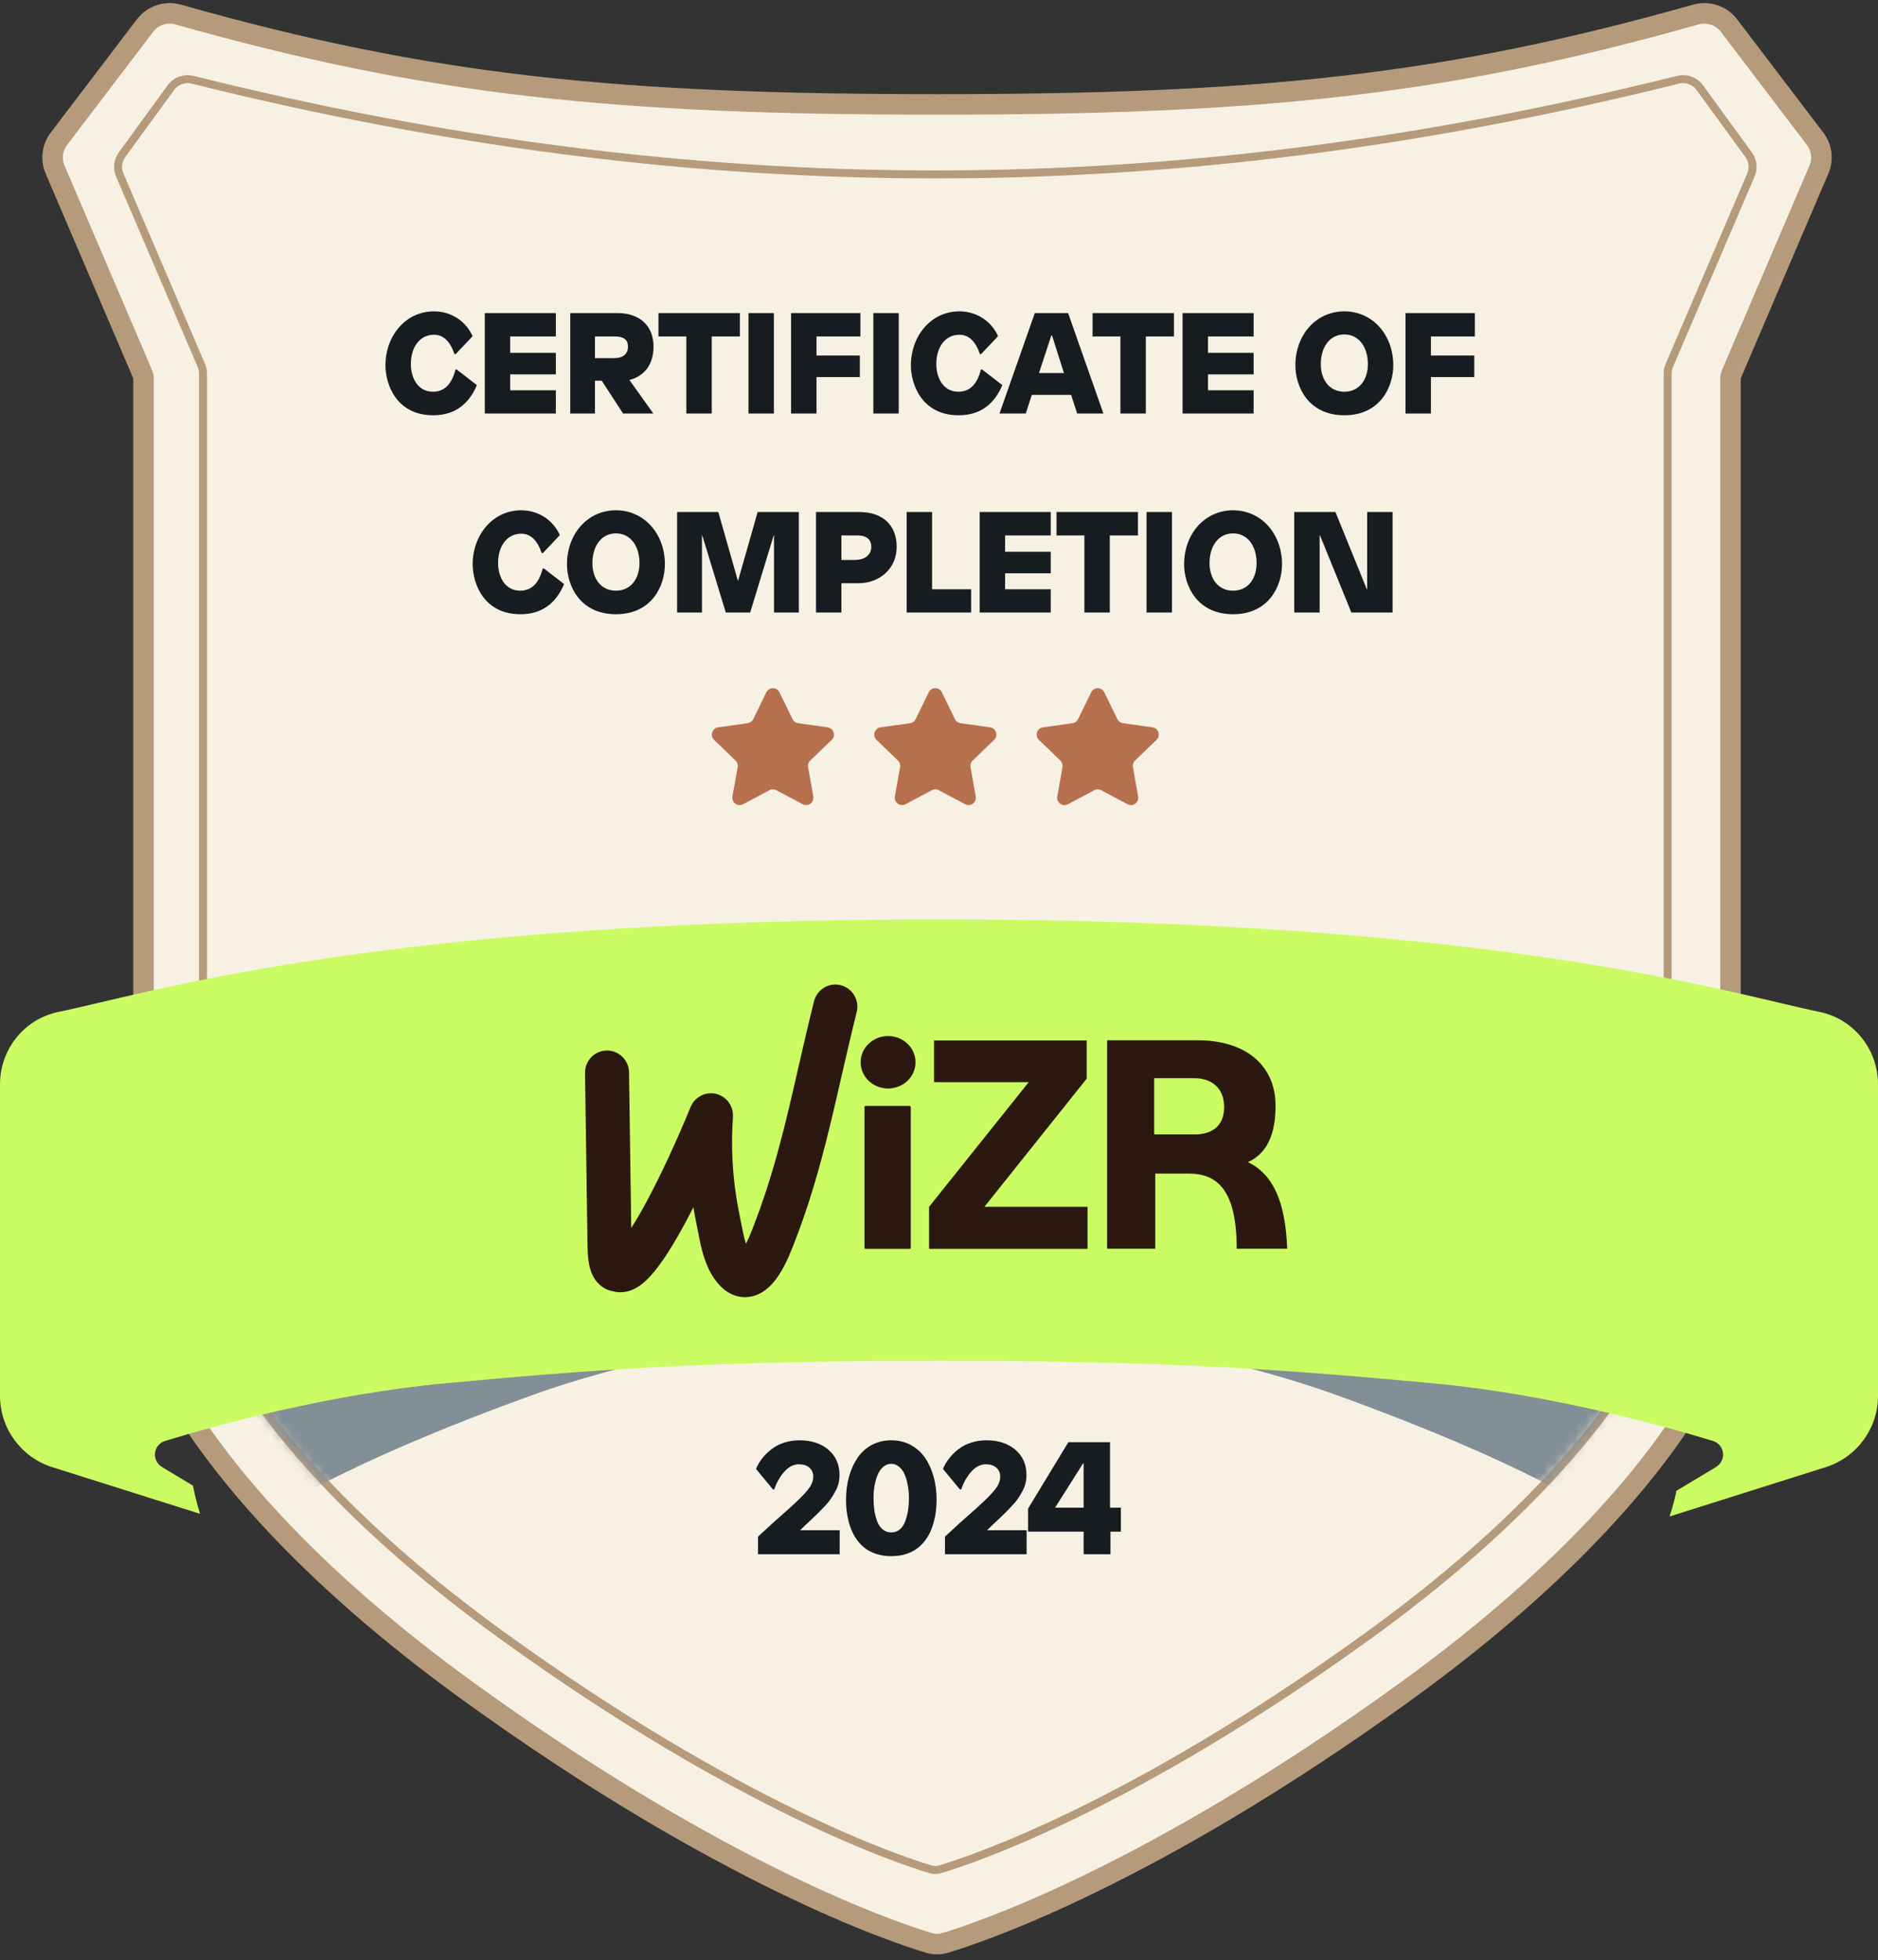 <svg width="183" height="191" viewBox="0 0 183 191" fill="none" xmlns="http://www.w3.org/2000/svg">
<rect x="0" y="0" width="183" height="191" fill="#333333" stroke="none"/>
<path d="M14.139 2.484L5.738 13.525C5.084 14.385 4.942 15.529 5.367 16.522L13.906 36.477C13.959 36.602 13.986 36.735 13.986 36.871V121.347C13.986 126.41 14.615 131.659 17.314 136.183C21.162 142.634 29.231 152.941 45.691 164.847C70.575 182.846 87.389 188.381 90.524 189.314C91.038 189.467 91.573 189.467 92.088 189.314C95.222 188.381 112.037 182.846 136.92 164.847C153.38 152.941 161.449 142.634 165.298 136.183C167.996 131.659 168.625 126.41 168.625 121.347V36.871C168.625 36.735 168.653 36.602 168.706 36.477L177.245 16.522C177.67 15.529 177.528 14.385 176.874 13.525L168.473 2.484C167.721 1.496 166.438 1.08 165.254 1.415C140.752 8.351 122.55 10.173 91.306 10.173C60.061 10.173 41.86 8.351 17.358 1.415C16.174 1.08 14.891 1.496 14.139 2.484Z" fill="#F7F1E3" stroke="#B59B7B" stroke-width="2"/>
<path d="M18.767 7.77C17.974 7.573 17.135 7.873 16.654 8.534L11.888 15.083C11.473 15.653 11.389 16.4 11.667 17.048L19.62 35.606C19.727 35.855 19.782 36.123 19.782 36.394V119.583C19.782 124.251 20.367 128.948 22.761 132.955C26.288 138.858 33.741 148.388 49.04 159.437C72.139 176.12 87.737 181.264 90.649 182.132C90.977 182.229 91.308 182.229 91.636 182.132C94.547 181.264 110.146 176.12 133.245 159.437C148.544 148.388 155.997 138.858 159.524 132.955C161.918 128.948 162.503 124.251 162.503 119.583V36.394C162.503 36.123 162.558 35.855 162.665 35.606L170.618 17.048C170.896 16.4 170.812 15.653 170.397 15.083L165.63 8.534C165.149 7.873 164.311 7.573 163.518 7.77C114.179 20.071 68.106 20.071 18.767 7.77Z" fill="#F7F1E3" stroke="#B59B7B" stroke-width="0.777"/>
<path d="M73.668 143.126C73.825 142.761 74.025 142.421 74.269 142.106C74.518 141.787 74.815 141.492 75.16 141.223C75.505 140.949 75.913 140.734 76.385 140.576C76.862 140.419 77.37 140.34 77.908 140.34C79.065 140.34 80.004 140.647 80.725 141.261C81.445 141.875 81.805 142.695 81.805 143.72C81.805 144.004 81.772 144.281 81.707 144.55C81.641 144.819 81.534 145.083 81.387 145.342C81.245 145.601 81.103 145.834 80.96 146.042C80.823 146.25 80.633 146.481 80.39 146.735C80.151 146.989 79.951 147.197 79.788 147.359C79.626 147.521 79.403 147.737 79.118 148.006C78.834 148.27 78.624 148.468 78.486 148.6L77.969 149.102H81.821V151.439H73.866V149.727L75.32 148.387C76.512 147.346 77.367 146.572 77.885 146.065C78.408 145.552 78.766 145.141 78.958 144.832C79.151 144.522 79.248 144.205 79.248 143.88C79.248 143.515 79.121 143.223 78.867 143.005C78.618 142.786 78.278 142.677 77.847 142.677C77.34 142.677 76.873 142.911 76.446 143.378C76.025 143.84 75.69 144.423 75.441 145.129H75.32L73.668 143.126ZM82.441 146.126C82.441 145.324 82.538 144.578 82.731 143.888C82.924 143.192 83.2 142.581 83.56 142.053C83.921 141.52 84.383 141.102 84.946 140.797C85.514 140.492 86.149 140.34 86.849 140.34C87.549 140.34 88.181 140.492 88.745 140.797C89.313 141.102 89.777 141.518 90.138 142.045C90.503 142.573 90.782 143.187 90.975 143.888C91.168 144.583 91.264 145.329 91.264 146.126C91.264 146.486 91.244 146.841 91.204 147.192C91.168 147.537 91.099 147.895 90.998 148.265C90.901 148.635 90.78 148.981 90.632 149.3C90.485 149.62 90.293 149.927 90.054 150.221C89.82 150.511 89.554 150.757 89.255 150.96C88.96 151.163 88.608 151.325 88.197 151.447C87.785 151.569 87.336 151.63 86.849 151.63C86.362 151.63 85.913 151.569 85.502 151.447C85.091 151.325 84.735 151.163 84.436 150.96C84.141 150.757 83.878 150.511 83.644 150.221C83.411 149.927 83.218 149.62 83.066 149.3C82.918 148.981 82.797 148.635 82.7 148.265C82.604 147.895 82.535 147.537 82.495 147.192C82.459 146.841 82.441 146.486 82.441 146.126ZM85.121 145.996C85.121 146.402 85.146 146.788 85.197 147.154C85.253 147.514 85.342 147.864 85.464 148.204C85.59 148.544 85.771 148.816 86.004 149.019C86.243 149.217 86.524 149.316 86.849 149.316C87.174 149.316 87.453 149.217 87.686 149.019C87.92 148.816 88.097 148.544 88.219 148.204C88.341 147.864 88.43 147.514 88.486 147.154C88.542 146.788 88.57 146.402 88.57 145.996C88.57 145.56 88.534 145.146 88.463 144.756C88.397 144.36 88.295 144.002 88.158 143.682C88.021 143.362 87.839 143.109 87.61 142.921C87.387 142.728 87.133 142.632 86.849 142.632C86.56 142.632 86.301 142.728 86.073 142.921C85.849 143.109 85.669 143.362 85.532 143.682C85.395 144.002 85.291 144.36 85.22 144.756C85.154 145.146 85.121 145.56 85.121 145.996ZM91.885 143.126C92.042 142.761 92.243 142.421 92.486 142.106C92.735 141.787 93.032 141.492 93.377 141.223C93.722 140.949 94.131 140.734 94.603 140.576C95.08 140.419 95.587 140.34 96.125 140.34C97.282 140.34 98.221 140.647 98.942 141.261C99.662 141.875 100.023 142.695 100.023 143.72C100.023 144.004 99.99 144.281 99.924 144.55C99.858 144.819 99.751 145.083 99.604 145.342C99.462 145.601 99.32 145.834 99.178 146.042C99.041 146.25 98.85 146.481 98.607 146.735C98.368 146.989 98.168 147.197 98.005 147.359C97.843 147.521 97.62 147.737 97.336 148.006C97.051 148.27 96.841 148.468 96.704 148.6L96.186 149.102H100.038V151.439H92.083V149.727L93.537 148.387C94.73 147.346 95.585 146.572 96.102 146.065C96.625 145.552 96.983 145.141 97.176 144.832C97.369 144.522 97.465 144.205 97.465 143.88C97.465 143.515 97.338 143.223 97.084 143.005C96.836 142.786 96.496 142.677 96.064 142.677C95.557 142.677 95.09 142.911 94.664 143.378C94.242 143.84 93.907 144.423 93.659 145.129H93.537L91.885 143.126ZM100.179 149.239V146.994L104.107 140.523H108.165V146.902H109.223V149.239H108.21V151.439H105.592V149.239H100.179ZM102.813 146.902H105.592V142.601H105.531L102.813 146.902Z" fill="#161C20"/>
<mask id="mask0_16344_43609" style="mask-type:alpha" maskUnits="userSpaceOnUse" x="11" y="7" width="160" height="172">
<path d="M21.307 8.046C18.895 7.45 16.356 8.405 14.981 10.474L12.712 13.888C11.644 15.496 11.461 17.534 12.224 19.307L19.571 36.358V119.588C19.571 124.235 20.157 128.912 22.553 132.901C26.083 138.777 33.544 148.265 48.857 159.266C58.732 166.359 67.238 171.358 73.97 174.824C84.766 180.382 97.234 180.382 108.03 174.824C114.762 171.358 123.268 166.359 133.143 159.266C148.456 148.265 155.917 138.777 159.447 132.901C161.843 128.912 162.429 124.235 162.429 119.588V36.358L169.799 19.252C170.55 17.509 170.386 15.508 169.362 13.911L167.181 10.51C165.84 8.419 163.32 7.424 160.902 7.991C150.544 10.418 121.572 16.465 90 16.465C58.663 16.465 31.284 10.508 21.307 8.046Z" fill="#F7F1E3"/>
</mask>
<g mask="url(#mask0_16344_43609)">
<path d="M26.703 147.313C26.703 147.313 32.92 142.82 51.569 136.045C70.219 129.271 91.589 129.052 91.589 129.052L20.331 130.847L15.15 126.406V132.327L18.111 138.247L26.703 147.313Z" fill="#838F97"/>
<path d="M155.412 147.313C155.412 147.313 149.195 142.82 130.545 136.045C111.896 129.271 91.589 129.052 91.589 129.052L161.784 130.847L166.964 126.406V132.327L164.004 138.247L155.412 147.313Z" fill="#838F97"/>
</g>
<path fill-rule="evenodd" clip-rule="evenodd" d="M0 136.006V105.656C0 102.231 2.373 99.273 5.729 98.59C6.818 98.368 8.141 98.057 9.733 97.682C20.625 95.116 44.109 89.584 91.5 89.584C138.891 89.584 162.375 95.116 173.267 97.682C174.859 98.057 176.182 98.368 177.271 98.59C180.627 99.273 183 102.231 183 105.656V136.006C183 139.186 180.938 142 177.905 142.958L162.689 147.763C162.962 146.943 163.185 146.105 163.365 145.256L167.196 142.957C168.258 142.32 168.091 140.761 166.906 140.4C161.806 138.846 150.844 135.826 139.62 134.787C125.592 133.488 114.466 132.6 91.5 132.6C68.534 132.6 57.408 133.488 43.38 134.787C32.156 135.826 21.194 138.846 16.094 140.4C14.909 140.761 14.742 142.32 15.804 142.957L18.804 144.757C18.983 145.689 19.21 146.607 19.497 147.506L5.095 142.958C2.062 142 0 139.186 0 136.006Z" fill="#CBFB62"/>
<path d="M95.926 117.586L105.889 105.108L105.888 104.86V101.381H91.017V105.445H100.242L90.536 117.586H90.532V118.844L90.529 118.853L90.532 118.855V121.688H105.973V117.586H95.926Z" fill="#2B1911"/>
<path d="M88.644 107.762H84.342C84.285 107.762 84.238 107.808 84.238 107.866V121.584C84.238 121.641 84.285 121.688 84.342 121.688H88.644C88.702 121.688 88.749 121.641 88.749 121.584V107.866C88.749 107.808 88.702 107.762 88.644 107.762Z" fill="#2B1911"/>
<path d="M86.539 106.061C88.016 106.061 89.213 104.917 89.213 103.506C89.213 102.095 88.016 100.951 86.539 100.951C85.062 100.951 83.865 102.095 83.865 103.506C83.865 104.917 85.062 106.061 86.539 106.061Z" fill="#2B1911"/>
<path d="M125.432 121.675H120.509C120.512 115.934 118.595 114.352 115.841 114.352H112.571V121.675H107.883V101.364H116.697C121.482 101.364 124.293 103.89 124.293 107.719C124.293 109.918 123.807 112.245 121.603 113.232C124.038 114.422 125.257 117.033 125.431 121.676L125.432 121.675ZM116.412 110.534C118.123 110.534 119.285 109.702 119.285 107.873C119.285 106.045 118.098 105.059 116.387 105.059H112.468V110.532H116.412V110.534Z" fill="#2B1911"/>
<path d="M72.591 126.393C71.921 126.393 71.013 126.176 70.153 125.265C68.734 123.762 68.33 121.655 68.006 119.96C67.962 119.729 67.919 119.504 67.875 119.29C67.76 118.74 67.658 118.186 67.568 117.631C67.195 118.365 66.83 119.056 66.476 119.697C63.947 124.274 62.562 125.3 61.542 125.702C60.947 125.937 60.324 125.976 59.75 125.823C59.044 125.702 58.419 125.298 57.989 124.676C57.713 124.274 57.521 123.792 57.406 123.201C57.263 122.473 57.252 121.676 57.244 120.972L57.242 120.798L57.008 104.551C56.991 103.358 57.937 102.378 59.12 102.362C59.131 102.362 59.141 102.362 59.152 102.362C60.321 102.362 61.278 103.308 61.294 104.489L61.511 119.655C61.906 119.038 62.378 118.244 62.932 117.221C64.296 114.708 65.847 111.383 67.3 107.857C67.699 106.892 68.727 106.353 69.74 106.577C70.754 106.801 71.462 107.725 71.422 108.77C71.413 109.02 71.399 109.283 71.385 109.548C71.364 109.954 71.343 110.375 71.337 110.725C71.325 111.529 71.34 112.343 71.384 113.146C71.479 114.9 71.709 116.671 72.07 118.407C72.118 118.642 72.166 118.888 72.214 119.142C72.342 119.805 72.487 120.562 72.694 121.196C72.86 120.864 73.055 120.427 73.279 119.855L73.298 119.807C75.415 114.431 76.569 109.385 77.79 104.042C78.265 101.966 78.756 99.82 79.322 97.563C79.612 96.407 80.778 95.705 81.926 95.998C83.074 96.29 83.769 97.464 83.48 98.621C82.925 100.833 82.439 102.958 81.969 105.012C80.709 110.518 79.52 115.719 77.284 121.4L77.265 121.447C76.403 123.639 75.243 125.934 73.181 126.337C73.019 126.368 72.818 126.394 72.59 126.394L72.591 126.393Z" fill="#2B1911"/>
<path d="M42.288 30.337C44.037 30.337 45.449 31.372 46.051 32.757L44.4 34.505H44.288C43.855 33.246 43.197 32.617 42.288 32.617C40.959 32.617 40.036 33.75 40.036 35.484C40.036 36.771 40.679 38.17 42.19 38.17C43.253 38.17 44.009 37.498 44.386 36.002H44.498L46.47 37.526C45.687 39.373 44.33 40.464 42.218 40.464C38.637 40.464 37.56 37.47 37.56 35.596C37.56 32.77 39.491 30.337 42.288 30.337ZM54.163 30.505V32.785H49.715V34.379H54.163V36.477H49.715V38.03H54.163V40.296H47.24V30.505H54.163ZM55.569 30.505H60.143C62.395 30.505 63.682 31.791 63.682 33.764C63.682 35.918 62.367 36.771 61.332 37.023L63.668 40.296H60.716L58.632 37.093H57.975V40.296H55.569V30.505ZM59.905 32.785H57.975V34.897H59.835C60.716 34.897 61.192 34.491 61.192 33.778C61.192 33.064 60.744 32.785 59.905 32.785ZM72.096 30.505V32.785H69.355V40.296H66.879V32.785H64.165V30.505H72.096ZM75.413 30.505V40.296H72.938V30.505H75.413ZM83.843 30.505V32.785H79.563V34.645H83.787V36.743H79.563V40.296H77.087V30.505H83.843ZM87.578 30.505V40.296H85.102V30.505H87.578ZM93.49 30.337C95.238 30.337 96.651 31.372 97.252 32.757L95.602 34.505H95.49C95.056 33.246 94.399 32.617 93.49 32.617C92.161 32.617 91.237 33.75 91.237 35.484C91.237 36.771 91.881 38.17 93.392 38.17C94.455 38.17 95.21 37.498 95.588 36.002H95.7L97.672 37.526C96.889 39.373 95.532 40.464 93.42 40.464C89.839 40.464 88.762 37.47 88.762 35.596C88.762 32.77 90.692 30.337 93.49 30.337ZM104.081 30.505L107.522 40.296H104.963L104.375 38.477H100.543L99.955 40.296H97.395L100.836 30.505H104.081ZM102.515 32.687H102.445L101.242 36.351H103.676L102.515 32.687ZM114.395 30.505V32.785H111.653V40.296H109.177V32.785H106.464V30.505H114.395ZM122.16 30.505V32.785H117.712V34.379H122.16V36.477H117.712V38.03H122.16V40.296H115.236V30.505H122.16ZM130.998 30.337C133.753 30.337 135.768 32.631 135.768 35.596C135.768 37.68 134.509 40.464 130.998 40.464C127.487 40.464 126.228 37.68 126.228 35.596C126.228 32.631 128.242 30.337 130.998 30.337ZM130.998 32.589C129.543 32.589 128.704 33.862 128.704 35.484C128.704 36.925 129.487 38.17 130.998 38.17C132.508 38.17 133.292 36.925 133.292 35.484C133.292 33.862 132.452 32.589 130.998 32.589ZM143.715 30.505V32.785H139.435V34.645H143.659V36.743H139.435V40.296H136.959V30.505H143.715Z" fill="#161C20"/>
<path d="M50.788 49.722C52.537 49.722 53.949 50.758 54.551 52.142L52.9 53.891H52.788C52.355 52.632 51.697 52.002 50.788 52.002C49.459 52.002 48.536 53.135 48.536 54.87C48.536 56.157 49.179 57.556 50.69 57.556C51.753 57.556 52.509 56.884 52.886 55.387H52.998L54.97 56.912C54.187 58.758 52.83 59.849 50.718 59.849C47.137 59.849 46.06 56.856 46.06 54.982C46.06 52.156 47.991 49.722 50.788 49.722ZM60.02 49.722C62.775 49.722 64.79 52.016 64.79 54.982C64.79 57.066 63.531 59.849 60.02 59.849C56.509 59.849 55.25 57.066 55.25 54.982C55.25 52.016 57.264 49.722 60.02 49.722ZM60.02 51.974C58.565 51.974 57.726 53.247 57.726 54.87C57.726 56.311 58.509 57.556 60.02 57.556C61.531 57.556 62.314 56.311 62.314 54.87C62.314 53.247 61.475 51.974 60.02 51.974ZM77.843 49.89V59.682H75.423V52.156H75.395L73.101 59.682H70.723L68.429 52.156H68.401V59.682H65.981V49.89H69.996L71.898 56.576H71.926L73.828 49.89H77.843ZM79.515 49.89H83.725C86.061 49.89 87.376 51.205 87.376 53.289C87.376 55.373 85.753 56.828 83.641 56.828H81.991V59.682H79.515V49.89ZM83.515 52.17H81.991V54.562H83.25C84.383 54.562 84.9 54.003 84.9 53.289C84.9 52.576 84.481 52.17 83.515 52.17ZM90.825 49.89V57.416H94.63V59.682H88.35V49.89H90.825ZM102.387 49.89V52.17H97.939V53.765H102.387V55.863H97.939V57.416H102.387V59.682H95.463V49.89H102.387ZM110.884 49.89V52.17H108.142V59.682H105.667V52.17H102.953V49.89H110.884ZM114.201 49.89V59.682H111.725V49.89H114.201ZM120.155 49.722C122.91 49.722 124.925 52.016 124.925 54.982C124.925 57.066 123.666 59.849 120.155 59.849C116.644 59.849 115.385 57.066 115.385 54.982C115.385 52.016 117.399 49.722 120.155 49.722ZM120.155 51.974C118.7 51.974 117.861 53.247 117.861 54.87C117.861 56.311 118.644 57.556 120.155 57.556C121.666 57.556 122.449 56.311 122.449 54.87C122.449 53.247 121.61 51.974 120.155 51.974ZM135.698 49.89V59.682H131.683L128.62 52.156H128.592V59.682H126.116V49.89H130.131L133.194 57.43H133.222V49.89H135.698Z" fill="#161C20"/>
<path d="M74.672 67.459C74.933 66.924 75.695 66.924 75.955 67.459L77.228 70.073C77.332 70.286 77.535 70.434 77.771 70.467L80.649 70.87C81.238 70.952 81.474 71.677 81.046 72.09L78.954 74.108C78.783 74.272 78.705 74.512 78.746 74.746L79.253 77.608C79.356 78.194 78.74 78.642 78.215 78.362L75.649 76.996C75.439 76.884 75.188 76.884 74.978 76.996L72.413 78.362C71.888 78.642 71.271 78.194 71.375 77.608L71.881 74.746C71.923 74.512 71.845 74.272 71.674 74.108L69.582 72.09C69.154 71.677 69.389 70.952 69.978 70.87L72.857 70.467C73.092 70.434 73.296 70.286 73.4 70.073L74.672 67.459Z" fill="#B7704E"/>
<path d="M90.498 67.459C90.759 66.924 91.521 66.924 91.781 67.459L93.054 70.073C93.158 70.286 93.362 70.434 93.597 70.467L96.475 70.87C97.065 70.952 97.3 71.677 96.872 72.09L94.78 74.108C94.609 74.272 94.531 74.512 94.572 74.746L95.079 77.608C95.183 78.194 94.566 78.642 94.041 78.362L91.475 76.996C91.266 76.884 91.014 76.884 90.805 76.996L88.239 78.362C87.714 78.642 87.097 78.194 87.201 77.608L87.707 74.746C87.749 74.512 87.671 74.272 87.5 74.108L85.408 72.09C84.98 71.677 85.215 70.952 85.805 70.87L88.683 70.467C88.918 70.434 89.122 70.286 89.226 70.073L90.498 67.459Z" fill="#B7704E"/>
<path d="M106.325 67.459C106.585 66.924 107.347 66.924 107.608 67.459L108.88 70.073C108.984 70.286 109.188 70.434 109.423 70.467L112.302 70.87C112.891 70.952 113.126 71.677 112.698 72.09L110.606 74.108C110.435 74.272 110.357 74.512 110.399 74.746L110.905 77.608C111.009 78.194 110.392 78.642 109.867 78.362L107.302 76.996C107.092 76.884 106.84 76.884 106.631 76.996L104.065 78.362C103.54 78.642 102.923 78.194 103.027 77.608L103.534 74.746C103.575 74.512 103.497 74.272 103.326 74.108L101.234 72.09C100.806 71.677 101.041 70.952 101.631 70.87L104.509 70.467C104.745 70.434 104.948 70.286 105.052 70.073L106.325 67.459Z" fill="#B7704E"/>
</svg>
